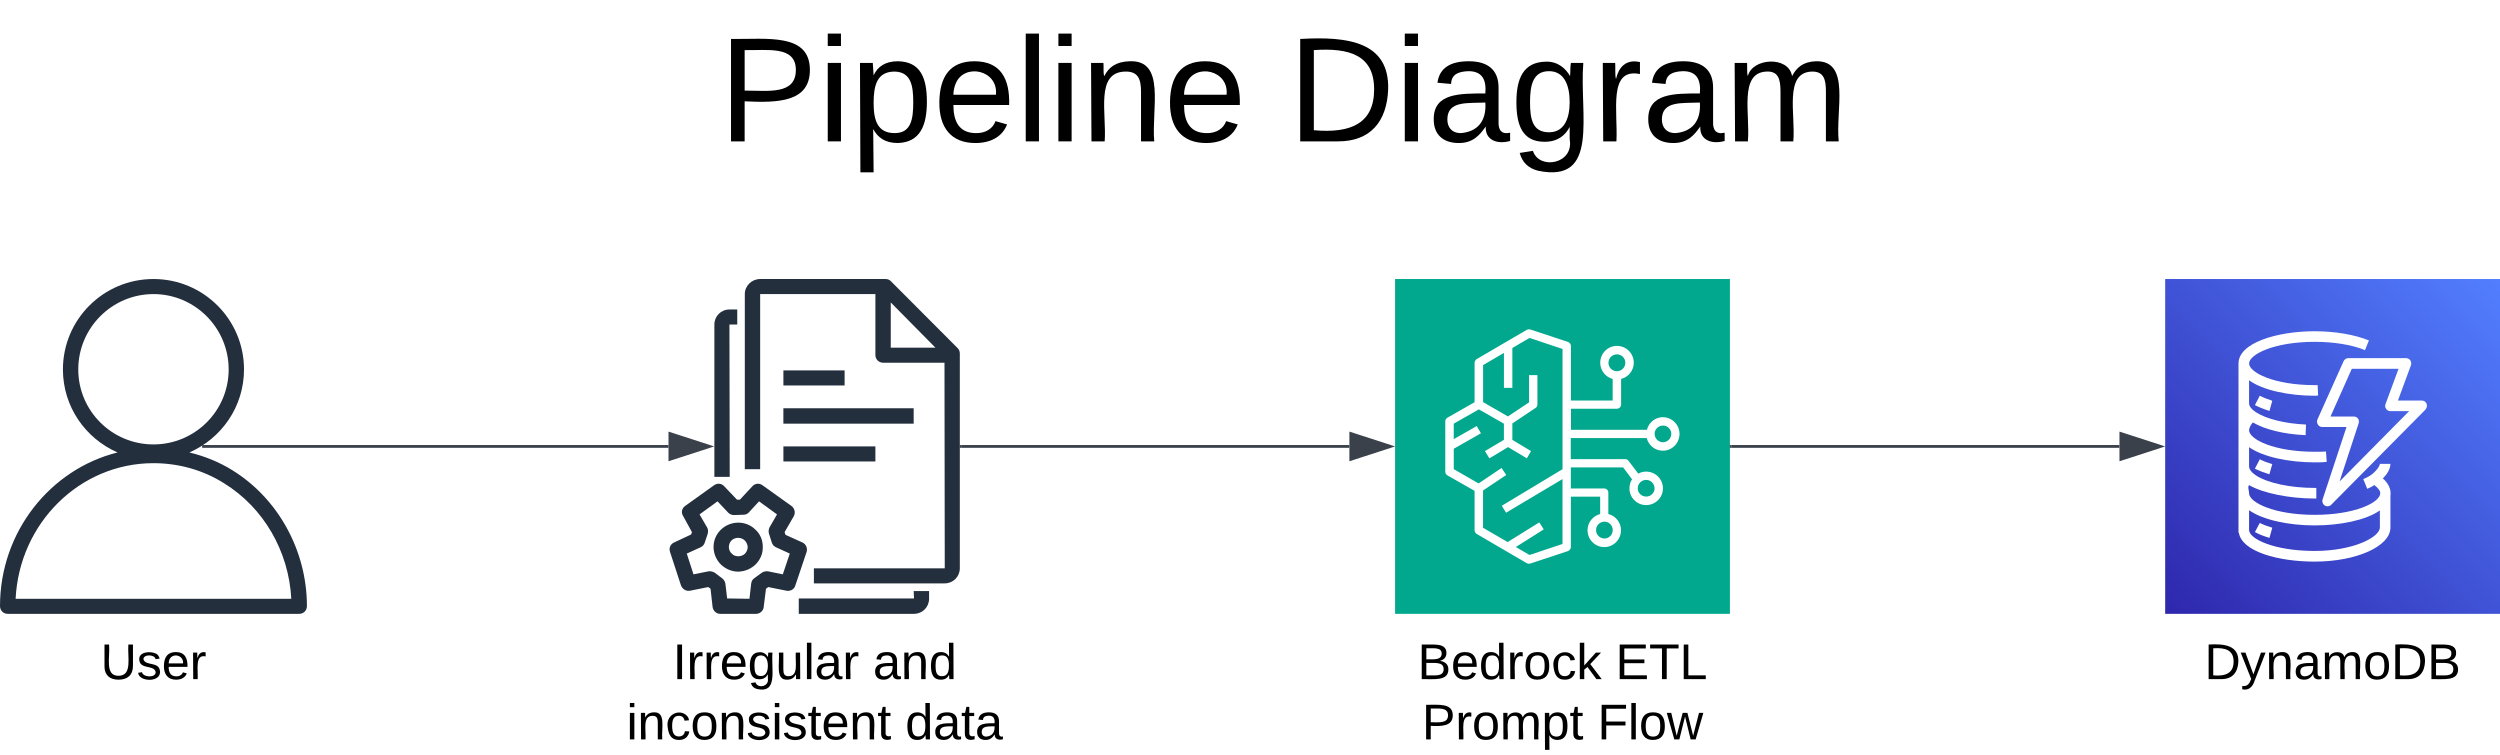 <svg xmlns="http://www.w3.org/2000/svg" xmlns:xlink="http://www.w3.org/1999/xlink" xmlns:lucid="lucid" width="896" height="270.6"><g transform="translate(-320 540)" lucid:page-tab-id="0_0"><path d="M-500-1000h2500v2000H-500z" fill="#fff"/><path d="M403.27-371.48c16.5 10.2 26.73 28.92 26.73 48.72 0 1.56-1.2 2.76-2.75 2.76h-104.5c-1.54 0-2.75-1.2-2.75-2.76 0-26.64 18.04-49.08 42.13-55.08-11.55-5.04-19.58-16.44-19.58-29.76 0-17.88 14.52-32.4 32.45-32.4 17.93 0 32.45 14.52 32.45 32.4 0 13.32-8.03 24.72-19.58 29.76 5.4 1.32 10.56 3.36 15.4 6.36zM325.6-325.4h98.8c-.9-17.04-9.9-32.64-24.1-41.4-7.6-4.8-16.4-7.2-25.3-7.2-26.4 0-48.07 21.48-49.4 48.6zm22.45-82.2c0 14.88 12.1 26.88 26.95 26.88s26.95-12 26.95-26.88c0-14.88-12.1-27-26.95-27s-26.95 12.12-26.95 27z" stroke="#000" stroke-opacity="0" fill="#242f3e"/><use xlink:href="#a" transform="matrix(1,0,0,1,290,-311) translate(66.05 14.4)"/><path d="M663.17-415.28c.52.48.83 1.2.83 1.92v77.04c0 3-2.4 5.4-5.4 5.4h-46.9v-5.4h46.9l-.1-75.96v2.28h-21.96c-1.56 0-2.8-1.2-2.8-2.76v-21.84h-41.3v62.76h-5.5v-62.76c0-3 2.5-5.4 5.5-5.4h44.94c.72 0 1.45.24 1.97.84zm-55.54 69.72c1.25.6 1.87 2.04 1.46 3.36l-4.07 12.12c-.4 1.32-1.77 2.04-3.12 1.8l-6.54-1.32-.83.6-.83 6.6c-.1 1.32-1.36 2.4-2.7 2.4h-12.9c-1.36 0-2.5-1.08-2.7-2.4l-.74-6.6-.83-.6-6.55 1.32c-1.46.24-2.7-.6-3.22-1.92l-3.96-12.12c-.4-1.32.2-2.64 1.46-3.24l6.14-2.88.3-.84-3.22-5.88c-.72-1.2-.4-2.64.73-3.48l10.4-7.44c1.16-.84 2.72-.72 3.65.36l4.58 4.8h1.04l4.47-4.8c.94-1.08 2.5-1.2 3.64-.36l10.4 7.44c1.14.84 1.46 2.4.83 3.6l-3.32 5.76.32.96zm-7.07 11.4l2.5-7.44-5-2.28c-.72-.36-1.24-.96-1.45-1.68l-1.03-3.24c-.2-.72-.1-1.44.2-2.16l2.7-4.68-6.44-4.68-3.64 3.96c-.53.6-1.26.84-1.98.84l-3.54.12c-.83-.12-1.46-.36-1.98-.96l-3.74-3.96-6.45 4.68 2.72 4.68c.4.72.4 1.44.2 2.28l-1.04 3.12c-.2.72-.72 1.32-1.45 1.68l-5 2.28 2.4 7.44 5.4-1.08c.73-.12 1.57.12 2.2.48l2.7 2.04c.62.48 1.03 1.2 1.14 1.92l.62 5.28 8 .12.62-5.4c.1-.84.42-1.44 1.04-1.92l2.8-2.04c.64-.36 1.36-.6 2.2-.48zm-19.03-34.92h-5.5v-54.6c0-3 2.38-5.4 5.4-5.4h2.8v5.4h-2.8zm65.93 40.92h5.52v2.76c0 3-2.4 5.4-5.4 5.4h-41.3v-5.52h41.3zm-46.7-60v-5.52h46.7v5.52zM578.2-350c3.43-3.48 9.05-3.6 12.48-.24 1.77 1.56 2.7 3.84 2.7 6.12.1 2.4-.83 4.56-2.4 6.24-1.65 1.68-3.84 2.64-6.23 2.76h-.2c-2.3 0-4.48-.96-6.14-2.52-3.42-3.36-3.63-8.88-.2-12.36zm22.57-24.6v-5.4h32.97v5.4zm38.48-40.8h16l-16-16.2zm-38.48 13.56v-5.4h21.94v5.4zm-13.73 60.24c.62-.72.94-1.56.94-2.4-.1-.84-.42-1.68-1.04-2.28-.63-.6-1.46-.96-2.4-.96-.93 0-1.76.36-2.4.96-1.24 1.32-1.24 3.48.12 4.68.62.72 1.45.96 2.4.96.92 0 1.76-.36 2.38-.96z" stroke="#000" stroke-opacity="0" fill="#232f3d"/><path d="M606.26-320h-28.3l-2.1-11.9-9.74.13-3.72-11.77 8.63-4.36-3.9-9.18 8.82-8.95v-3.06l.1-54.73 8.13-5.3h2.8l4.73-8.47 45.77-.12 24.5 24.72.8 75.93-9.74 6.12-.1 2.83-5.32 6.7z" stroke="#000" stroke-opacity="0" fill-opacity="0"/><use xlink:href="#b" transform="matrix(1,0,0,1,530,-311) translate(31.1 14.4)"/><use xlink:href="#c" transform="matrix(1,0,0,1,530,-311) translate(102.9 14.4)"/><use xlink:href="#d" transform="matrix(1,0,0,1,530,-311) translate(14.55 36)"/><use xlink:href="#e" transform="matrix(1,0,0,1,530,-311) translate(114.45 36)"/><path d="M820-440h120v120H820v-120z" stroke="#000" stroke-opacity="0" fill="#01a88d"/><path d="M916.04-381.5c-1.68 0-3.03-1.36-3.03-3.04 0-1.6 1.36-2.94 3.04-2.94 1.6 0 2.94 1.35 2.94 2.94 0 1.68-1.35 3.03-2.94 3.03zm-47.88 40.4l-4.88-2.86 10-6.3-1.6-2.52-11.34 7.05-8.82-5.12v-13.36l8.32-5.55-1.68-2.52-8.23 5.54-8.9-5.12v-7.3l9.74-5.55-1.5-2.6-8.25 4.7v-5.55l9-5.12 8.98 5.12v5.8l-6.8 4.03 1.6 2.6 6.7-4.03 6.73 4.03 1.5-2.6-6.7-4.03v-5.88l8.3-5.55c.43-.25.68-.75.68-1.26v-10.5h-3v9.75l-7.57 5.05-8.9-5.13v-13.27l7.47-4.37V-401h3.02v-14.28l6.14-3.6 11.84 3.94v43.1l-21.76 13.1 1.52 2.5L880-368.3v23.26l-11.84 3.95zM913-364.97c0 1.6-1.33 2.94-3 2.94-1.7 0-3.04-1.35-3.04-2.94 0-1.68 1.35-3.03 3.03-3.03 1.67 0 3 1.36 3 3.04zM898-350c0 1.67-1.35 3-2.94 3-1.68 0-3.03-1.33-3.03-3 0-1.7 1.36-3.04 3.04-3.04 1.6 0 2.94 1.35 2.94 3.03zm-1.52-60c0-1.67 1.35-3 3.03-3 1.67 0 3 1.33 3 3 0 1.7-1.33 3.04-3 3.04-1.7 0-3.04-1.35-3.04-3.03zm19.58 19.5c-2.86 0-5.13 1.93-5.8 4.54h-27.22v-7.56h16.47c.83 0 1.5-.68 1.5-1.52v-9.15c2.6-.66 4.54-3.02 4.54-5.8 0-3.35-2.7-6.04-6.05-6.04-3.3 0-5.98 2.7-5.98 6.05 0 2.78 1.94 5.14 4.46 5.8v7.74h-14.96v-19.58c0-.58-.42-1.17-1-1.42l-13.53-4.46c-.43-.16-.85-.08-1.27.1l-17.97 10.5c-.5.32-.76.83-.76 1.33v14.12l-9.74 5.55c-.5.33-.76.75-.76 1.34v18c0 .58.25 1 .76 1.33l9.74 5.55v14.1c0 .5.25 1.02.76 1.35l17.97 10.5c.25.1.5.17.76.17.16 0 .32 0 .5-.08l13.52-4.46c.58-.25 1-.84 1-1.42v-18.06h10.5v6.2c-2.6.68-4.53 3.04-4.53 5.8 0 3.37 2.68 6.06 6.04 6.06 3.27 0 5.96-2.7 5.96-6.05 0-2.78-1.93-5.14-4.54-5.8v-7.74c0-.75-.67-1.42-1.42-1.42h-12.02v-7.56h18.74l3.2 4.28c-.6.92-.94 2.02-.94 3.28 0 3.27 2.7 5.96 5.97 5.96 3.35 0 6.04-2.7 6.04-5.96 0-3.36-2.7-6.05-6.05-6.05-1.02 0-1.94.24-2.78.74l-3.53-4.62c-.26-.42-.77-.58-1.2-.58h-19.48v-7.56h27.22c.67 2.6 2.94 4.53 5.8 4.53 3.27 0 5.96-2.68 5.96-6.04 0-3.27-2.7-5.96-5.96-5.96z" stroke="#000" stroke-opacity="0" fill="#fff"/><use xlink:href="#f" transform="matrix(1,0,0,1,790,-311) translate(38.05 14.4)"/><use xlink:href="#g" transform="matrix(1,0,0,1,790,-311) translate(109 14.4)"/><use xlink:href="#h" transform="matrix(1,0,0,1,790,-311) translate(39.625 36)"/><use xlink:href="#i" transform="matrix(1,0,0,1,790,-311) translate(102.525 36)"/><path d="M1096-440h120v120h-120v-120z" stroke="#000" stroke-opacity="0" fill="url(#j)"/><path d="M1176.8-363.24c0 .4-.07.74-.07 1.07v11.23c0 6.77-12.22 12.22-27.16 12.22-12.97 0-26.07-3.55-27.15-10.32h-.14v-60.68c0-7.5 14.05-11.56 27.3-11.56 7.36 0 14.45 1.24 19.45 3.3l-1.42 3.47c-4.5-1.9-11.13-2.98-18.03-2.98-14.6 0-23.5 4.54-23.5 7.76 0 3.22 8.9 7.76 23.5 7.76h1.07l.15 3.7c-.4.1-.82.1-1.23.1-9.05 0-18.5-1.9-23.5-5.53v8.26c0 1 .87 2.15 2.5 3.22 3.78 2.4 10.47 4.05 17.9 4.38l-.14 3.8c-7.77-.34-14.52-2-18.9-4.55-.62.6-1.37 2-1.37 2.74 0 3.3 8.92 7.76 23.5 7.76 1.37 0 2.72 0 4.07-.08l.27 3.7c-1.42.18-2.9.18-4.33.18-9.05 0-18.5-1.9-23.5-5.45v6.85c0 1.07.87 2.23 2.5 3.3 4.25 2.73 12.3 4.46 21 4.46h.6v3.8h-.6c-8.98 0-18.5-1.9-23.5-4.8-.4.42-.28 1.08-.14 1.83.07.4.13.73.13 1.06 0 3.3 8.92 7.76 23.5 7.76 14.54 0 23.53-4.46 23.53-7.76 0-1.07-1.16-2.15-2.1-2.9-.75.5-1.56.92-2.58 1.33l-1.4-3.48c1-.4 1.88-.9 2.55-1.32 2.03-1.4 3.38-3.38 3.38-4.13h3.78c0 1.82-1.2 3.72-2.7 5.2 2.23 2 2.77 3.97 2.77 5.3zm12.5-29.97l-33.78 34.1c-.34.4-.88.57-1.35.57-.34 0-.68-.1-.95-.25-.74-.5-1.08-1.4-.8-2.23l8.57-25.94h-8.72c-.6 0-1.22-.32-1.56-.9-.34-.58-.4-1.24-.13-1.82l9.38-20.9c.34-.65.94-1.06 1.7-1.06h20.66c.6 0 1.22.33 1.56.82.33.5.4 1.16.2 1.74l-4.66 12.63h8.5c.75 0 1.5.4 1.76 1.16.27.66.14 1.48-.4 2.06zm-5.88.57h-6.7c-.66 0-1.2-.33-1.54-.83-.34-.5-.47-1.15-.2-1.73l4.66-12.62h-16.76l-7.63 17.1h8.3c.62 0 1.16.24 1.56.73.35.5.42 1.17.22 1.74l-6.83 20.8zm-10.47 35.58c-5.07 3.55-14.46 5.37-23.38 5.37-9.05 0-18.5-1.9-23.5-5.45v7.1c0 3.14 8.9 7.5 23.5 7.5 14.06 0 23.38-5.02 23.38-8.4zm-44.8-37.73l1.76-3.38c1.23.66 2.78 1.24 4.47 1.8l-1 3.65c-1.97-.6-3.73-1.34-5.2-2.08zm0 45.5l1.76-3.3c1.23.65 2.78 1.23 4.47 1.72l-1 3.64c-1.97-.58-3.73-1.24-5.2-2.07zm5.2-20.73c-1.95-.6-3.7-1.25-5.2-2l1.76-3.38c1.23.66 2.78 1.24 4.47 1.74z" stroke="#000" stroke-opacity="0" fill="#fff"/><use xlink:href="#k" transform="matrix(1,0,0,1,1066,-311) translate(44.075 14.4)"/><path d="M940.5-380h139.12" stroke="#3a414a" fill="none"/><path d="M940.5-379.52h-.5v-.96h.5z" stroke="#3a414a" stroke-width=".05" fill="#3a414a"/><path d="M1094.38-380l-14.26 4.63v-9.26z" stroke="#3a414a" fill="#3a414a"/><path d="M664.5-380h139.12" stroke="#3a414a" fill="none"/><path d="M664.5-379.52h-.5v-.96h.5z" stroke="#3a414a" stroke-width=".05" fill="#3a414a"/><path d="M818.38-380l-14.26 4.63v-9.26z" stroke="#3a414a" fill="#3a414a"/><path d="M392.45-380H559.6" stroke="#3a414a" fill="none"/><path stroke="#3a414a" stroke-width=".05" fill="#3a414a"/><path d="M574.35-380l-14.26 4.63v-9.26z" stroke="#3a414a" fill="#3a414a"/><path d="M540-534a6 6 0 0 1 6-6h468a6 6 0 0 1 6 6v68a6 6 0 0 1-6 6H546a6 6 0 0 1-6-6z" fill="none"/><g><use xlink:href="#l" transform="matrix(1,0,0,1,540,-540) translate(37.556 50.667)"/><use xlink:href="#m" transform="matrix(1,0,0,1,540,-540) translate(241.556 50.667)"/></g><defs><path d="M232-93c-1 65-40 97-104 97C67 4 28-28 28-90v-158h33c8 89-33 224 67 224 102 0 64-133 71-224h33v155" id="n"/><path d="M135-143c-3-34-86-38-87 0 15 53 115 12 119 90S17 21 10-45l28-5c4 36 97 45 98 0-10-56-113-15-118-90-4-57 82-63 122-42 12 7 21 19 24 35" id="o"/><path d="M100-194c63 0 86 42 84 106H49c0 40 14 67 53 68 26 1 43-12 49-29l28 8c-11 28-37 45-77 45C44 4 14-33 15-96c1-61 26-98 85-98zm52 81c6-60-76-77-97-28-3 7-6 17-6 28h103" id="p"/><path d="M114-163C36-179 61-72 57 0H25l-1-190h30c1 12-1 29 2 39 6-27 23-49 58-41v29" id="q"/><g id="a"><use transform="matrix(0.05,0,0,0.05,0,0)" xlink:href="#n"/><use transform="matrix(0.05,0,0,0.05,12.95,0)" xlink:href="#o"/><use transform="matrix(0.05,0,0,0.05,21.95,0)" xlink:href="#p"/><use transform="matrix(0.05,0,0,0.05,31.95,0)" xlink:href="#q"/></g><path d="M33 0v-248h34V0H33" id="r"/><path d="M177-190C167-65 218 103 67 71c-23-6-38-20-44-43l32-5c15 47 100 32 89-28v-30C133-14 115 1 83 1 29 1 15-40 15-95c0-56 16-97 71-98 29-1 48 16 59 35 1-10 0-23 2-32h30zM94-22c36 0 50-32 50-73 0-42-14-75-50-75-39 0-46 34-46 75s6 73 46 73" id="s"/><path d="M84 4C-5 8 30-112 23-190h32v120c0 31 7 50 39 49 72-2 45-101 50-169h31l1 190h-30c-1-10 1-25-2-33-11 22-28 36-60 37" id="t"/><path d="M24 0v-261h32V0H24" id="u"/><path d="M141-36C126-15 110 5 73 4 37 3 15-17 15-53c-1-64 63-63 125-63 3-35-9-54-41-54-24 1-41 7-42 31l-33-3c5-37 33-52 76-52 45 0 72 20 72 64v82c-1 20 7 32 28 27v20c-31 9-61-2-59-35zM48-53c0 20 12 33 32 33 41-3 63-29 60-74-43 2-92-5-92 41" id="v"/><g id="b"><use transform="matrix(0.05,0,0,0.05,0,0)" xlink:href="#r"/><use transform="matrix(0.05,0,0,0.05,5,0)" xlink:href="#q"/><use transform="matrix(0.05,0,0,0.05,10.95,0)" xlink:href="#q"/><use transform="matrix(0.05,0,0,0.05,16.9,0)" xlink:href="#p"/><use transform="matrix(0.05,0,0,0.05,26.9,0)" xlink:href="#s"/><use transform="matrix(0.05,0,0,0.05,36.9,0)" xlink:href="#t"/><use transform="matrix(0.05,0,0,0.05,46.9,0)" xlink:href="#u"/><use transform="matrix(0.05,0,0,0.05,50.85,0)" xlink:href="#v"/><use transform="matrix(0.05,0,0,0.05,60.85,0)" xlink:href="#q"/></g><path d="M117-194c89-4 53 116 60 194h-32v-121c0-31-8-49-39-48C34-167 62-67 57 0H25l-1-190h30c1 10-1 24 2 32 11-22 29-35 61-36" id="w"/><path d="M85-194c31 0 48 13 60 33l-1-100h32l1 261h-30c-2-10 0-23-3-31C134-8 116 4 85 4 32 4 16-35 15-94c0-66 23-100 70-100zm9 24c-40 0-46 34-46 75 0 40 6 74 45 74 42 0 51-32 51-76 0-42-9-74-50-73" id="x"/><g id="c"><use transform="matrix(0.05,0,0,0.05,0,0)" xlink:href="#v"/><use transform="matrix(0.05,0,0,0.05,10,0)" xlink:href="#w"/><use transform="matrix(0.05,0,0,0.05,20,0)" xlink:href="#x"/></g><path d="M24-231v-30h32v30H24zM24 0v-190h32V0H24" id="y"/><path d="M96-169c-40 0-48 33-48 73s9 75 48 75c24 0 41-14 43-38l32 2c-6 37-31 61-74 61-59 0-76-41-82-99-10-93 101-131 147-64 4 7 5 14 7 22l-32 3c-4-21-16-35-41-35" id="z"/><path d="M100-194c62-1 85 37 85 99 1 63-27 99-86 99S16-35 15-95c0-66 28-99 85-99zM99-20c44 1 53-31 53-75 0-43-8-75-51-75s-53 32-53 75 10 74 51 75" id="A"/><path d="M59-47c-2 24 18 29 38 22v24C64 9 27 4 27-40v-127H5v-23h24l9-43h21v43h35v23H59v120" id="B"/><g id="d"><use transform="matrix(0.05,0,0,0.05,0,0)" xlink:href="#y"/><use transform="matrix(0.05,0,0,0.05,3.95,0)" xlink:href="#w"/><use transform="matrix(0.05,0,0,0.05,13.95,0)" xlink:href="#z"/><use transform="matrix(0.05,0,0,0.05,22.95,0)" xlink:href="#A"/><use transform="matrix(0.05,0,0,0.05,32.95,0)" xlink:href="#w"/><use transform="matrix(0.05,0,0,0.05,42.95,0)" xlink:href="#o"/><use transform="matrix(0.05,0,0,0.05,51.95,0)" xlink:href="#y"/><use transform="matrix(0.05,0,0,0.05,55.9,0)" xlink:href="#o"/><use transform="matrix(0.05,0,0,0.05,64.9,0)" xlink:href="#B"/><use transform="matrix(0.05,0,0,0.05,69.9,0)" xlink:href="#p"/><use transform="matrix(0.05,0,0,0.05,79.9,0)" xlink:href="#w"/><use transform="matrix(0.05,0,0,0.05,89.9,0)" xlink:href="#B"/></g><g id="e"><use transform="matrix(0.05,0,0,0.05,0,0)" xlink:href="#x"/><use transform="matrix(0.05,0,0,0.05,10,0)" xlink:href="#v"/><use transform="matrix(0.05,0,0,0.05,20,0)" xlink:href="#B"/><use transform="matrix(0.05,0,0,0.05,25,0)" xlink:href="#v"/></g><path d="M160-131c35 5 61 23 61 61C221 17 115-2 30 0v-248c76 3 177-17 177 60 0 33-19 50-47 57zm-97-11c50-1 110 9 110-42 0-47-63-36-110-37v79zm0 115c55-2 124 14 124-45 0-56-70-42-124-44v89" id="C"/><path d="M143 0L79-87 56-68V0H24v-261h32v163l83-92h37l-77 82L181 0h-38" id="D"/><g id="f"><use transform="matrix(0.05,0,0,0.05,0,0)" xlink:href="#C"/><use transform="matrix(0.05,0,0,0.05,12,0)" xlink:href="#p"/><use transform="matrix(0.05,0,0,0.05,22,0)" xlink:href="#x"/><use transform="matrix(0.05,0,0,0.05,32,0)" xlink:href="#q"/><use transform="matrix(0.05,0,0,0.05,37.95,0)" xlink:href="#A"/><use transform="matrix(0.05,0,0,0.05,47.95,0)" xlink:href="#z"/><use transform="matrix(0.05,0,0,0.05,56.95,0)" xlink:href="#D"/></g><path d="M30 0v-248h187v28H63v79h144v27H63v87h162V0H30" id="E"/><path d="M127-220V0H93v-220H8v-28h204v28h-85" id="F"/><path d="M30 0v-248h33v221h125V0H30" id="G"/><g id="g"><use transform="matrix(0.05,0,0,0.05,0,0)" xlink:href="#E"/><use transform="matrix(0.05,0,0,0.05,12,0)" xlink:href="#F"/><use transform="matrix(0.05,0,0,0.05,22.95,0)" xlink:href="#G"/></g><path d="M30-248c87 1 191-15 191 75 0 78-77 80-158 76V0H30v-248zm33 125c57 0 124 11 124-50 0-59-68-47-124-48v98" id="H"/><path d="M210-169c-67 3-38 105-44 169h-31v-121c0-29-5-50-35-48C34-165 62-65 56 0H25l-1-190h30c1 10-1 24 2 32 10-44 99-50 107 0 11-21 27-35 58-36 85-2 47 119 55 194h-31v-121c0-29-5-49-35-48" id="I"/><path d="M115-194c55 1 70 41 70 98S169 2 115 4C84 4 66-9 55-30l1 105H24l-1-265h31l2 30c10-21 28-34 59-34zm-8 174c40 0 45-34 45-75s-6-73-45-74c-42 0-51 32-51 76 0 43 10 73 51 73" id="J"/><g id="h"><use transform="matrix(0.05,0,0,0.05,0,0)" xlink:href="#H"/><use transform="matrix(0.05,0,0,0.05,12,0)" xlink:href="#q"/><use transform="matrix(0.05,0,0,0.05,17.95,0)" xlink:href="#A"/><use transform="matrix(0.05,0,0,0.05,27.95,0)" xlink:href="#I"/><use transform="matrix(0.05,0,0,0.05,42.9,0)" xlink:href="#J"/><use transform="matrix(0.05,0,0,0.05,52.9,0)" xlink:href="#B"/></g><path d="M63-220v92h138v28H63V0H30v-248h175v28H63" id="K"/><path d="M206 0h-36l-40-164L89 0H53L-1-190h32L70-26l43-164h34l41 164 42-164h31" id="L"/><g id="i"><use transform="matrix(0.05,0,0,0.05,0,0)" xlink:href="#K"/><use transform="matrix(0.05,0,0,0.05,10.95,0)" xlink:href="#u"/><use transform="matrix(0.05,0,0,0.05,14.9,0)" xlink:href="#A"/><use transform="matrix(0.05,0,0,0.05,24.9,0)" xlink:href="#L"/></g><linearGradient gradientUnits="userSpaceOnUse" id="j" x1="1096" y1="-320" x2="1216" y2="-440"><stop offset="0%" stop-color="#2e27ad"/><stop offset="100%" stop-color="#527fff"/></linearGradient><path d="M30-248c118-7 216 8 213 122C240-48 200 0 122 0H30v-248zM63-27c89 8 146-16 146-99s-60-101-146-95v194" id="M"/><path d="M179-190L93 31C79 59 56 82 12 73V49c39 6 53-20 64-50L1-190h34L92-34l54-156h33" id="N"/><g id="k"><use transform="matrix(0.05,0,0,0.05,0,0)" xlink:href="#M"/><use transform="matrix(0.05,0,0,0.05,12.95,0)" xlink:href="#N"/><use transform="matrix(0.05,0,0,0.05,21.95,0)" xlink:href="#w"/><use transform="matrix(0.05,0,0,0.05,31.95,0)" xlink:href="#v"/><use transform="matrix(0.05,0,0,0.05,41.95,0)" xlink:href="#I"/><use transform="matrix(0.05,0,0,0.05,56.9,0)" xlink:href="#A"/><use transform="matrix(0.05,0,0,0.05,66.9,0)" xlink:href="#M"/><use transform="matrix(0.05,0,0,0.05,79.85,0)" xlink:href="#C"/></g><g id="l"><use transform="matrix(0.148,0,0,0.148,0,0)" xlink:href="#H"/><use transform="matrix(0.148,0,0,0.148,35.556,0)" xlink:href="#y"/><use transform="matrix(0.148,0,0,0.148,47.259,0)" xlink:href="#J"/><use transform="matrix(0.148,0,0,0.148,76.889,0)" xlink:href="#p"/><use transform="matrix(0.148,0,0,0.148,106.519,0)" xlink:href="#u"/><use transform="matrix(0.148,0,0,0.148,118.222,0)" xlink:href="#y"/><use transform="matrix(0.148,0,0,0.148,129.926,0)" xlink:href="#w"/><use transform="matrix(0.148,0,0,0.148,159.556,0)" xlink:href="#p"/></g><g id="m"><use transform="matrix(0.148,0,0,0.148,0,0)" xlink:href="#M"/><use transform="matrix(0.148,0,0,0.148,38.37,0)" xlink:href="#y"/><use transform="matrix(0.148,0,0,0.148,50.074,0)" xlink:href="#v"/><use transform="matrix(0.148,0,0,0.148,79.704,0)" xlink:href="#s"/><use transform="matrix(0.148,0,0,0.148,109.333,0)" xlink:href="#q"/><use transform="matrix(0.148,0,0,0.148,126.963,0)" xlink:href="#v"/><use transform="matrix(0.148,0,0,0.148,156.593,0)" xlink:href="#I"/></g></defs></g></svg>